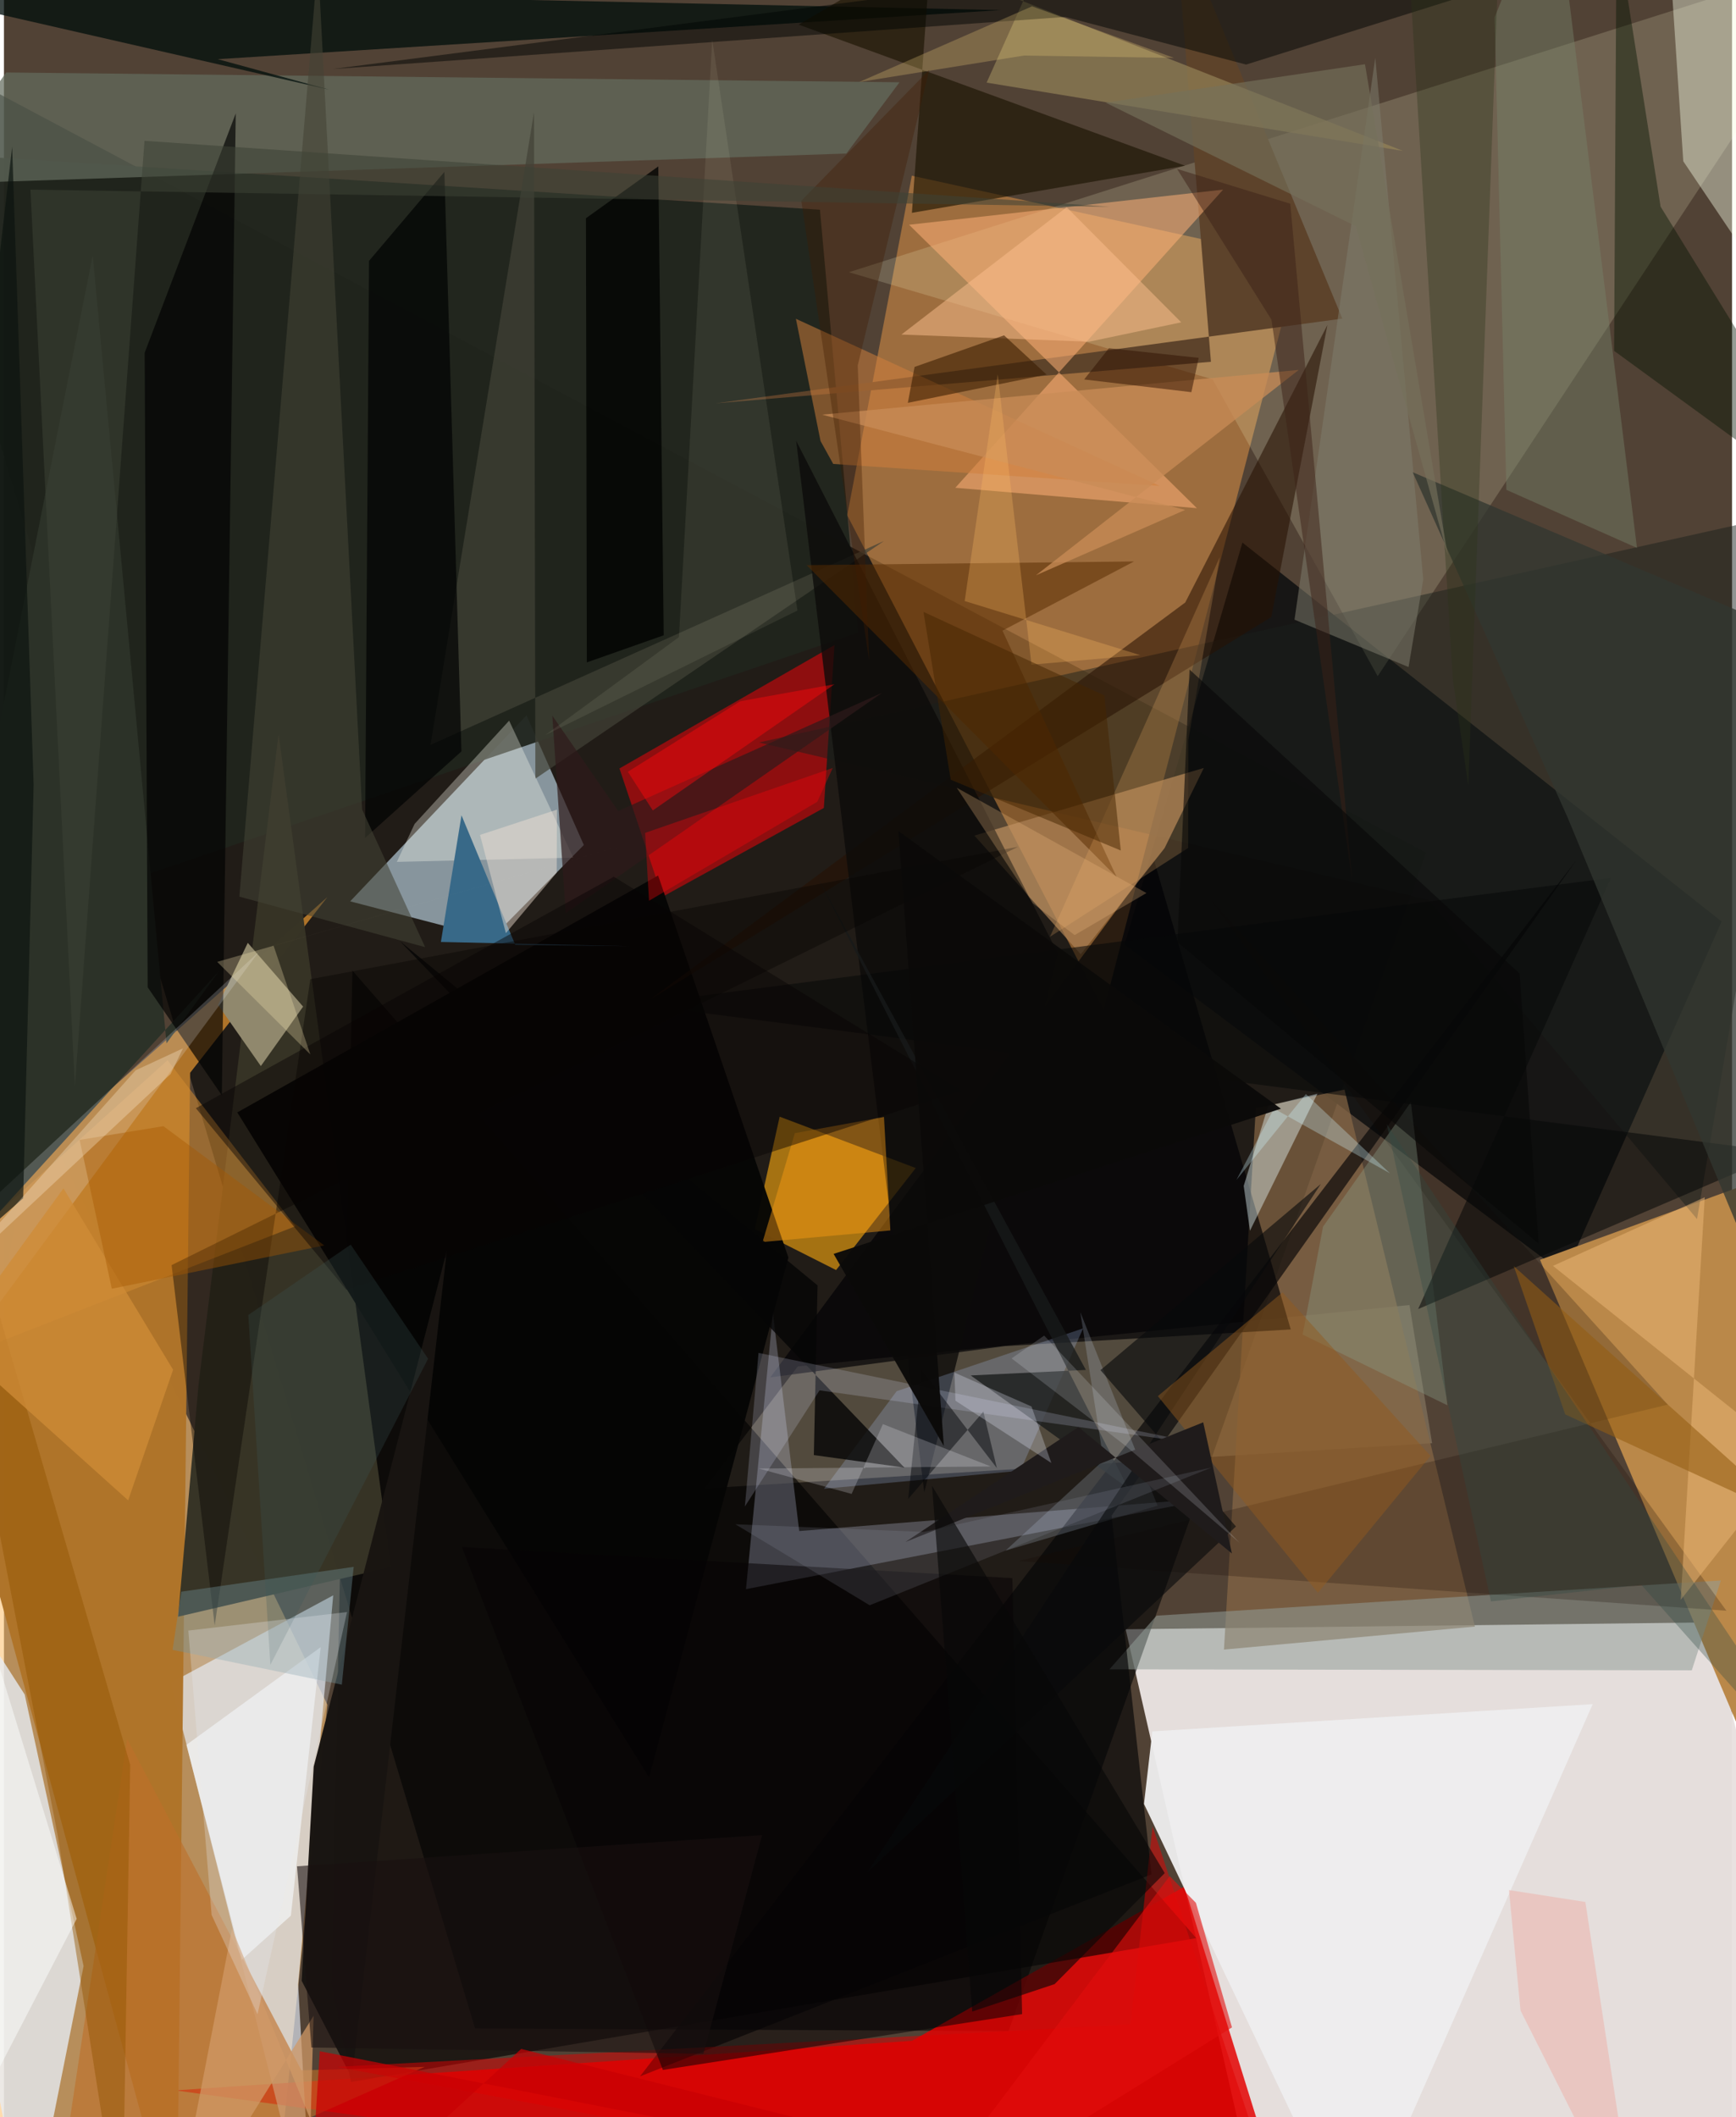<svg xmlns="http://www.w3.org/2000/svg" width="228" height="278" viewBox="0 0 836 1024"><path fill="#514235" d="M0 0h836v1024H0z"/><path fill="#e9e2e1" fill-opacity=".973" d="M542.65 788.014l282.78-3.327L898 1086l-299.342-52.44z"/><path fill="#ffc476" fill-opacity=".588" d="M156.489 824.555L129.337 1086-62 1041.38l76.044-509.85z"/><path fill="#000203" fill-opacity=".592" d="M227.91 981.05L-62 13.686l749.94 398.748-201.955 569.949z"/><path fill="#ffa54b" fill-opacity=".435" d="M407.955 249.238L439.19 84.982l187.028 40.922-94.178 362.642z"/><path fill="#e30001" fill-opacity=".839" d="M439.294 987.074l-356.38 23.968L625.074 1086l-54.031-173.478z"/><path fill="#d2edff" fill-opacity=".576" d="M280.524 408.702l-44.516 45.1-68.518-17.854 85.32-89.974z"/><path fill="#121212" fill-opacity=".91" d="M755.122 616.414l-213.017-159.54 57.028-194.441 231.832 183.26z"/><path fill="#e7f1fe" fill-opacity=".647" d="M142.308 959.781l16.977-188.173-78.526 42.276L149.45 1086z"/><path fill="#ba8849" d="M853.366 569.062L743.1 609.314l139.293 328.142L898 802.916z"/><path fill="#af742a" fill-opacity=".996" d="M156.502 433.859l-66.444 85.023L83.578 1086-45.363 612.904z"/><path fill="#e7edf5" fill-opacity=".78" d="M11.589 1086L38.52 950.905 10.034 819.57-62 707.552z"/><path fill="#fefecd" fill-opacity=".176" d="M584.735 183.504l-176-51.843L895.248-22.796l-230.685 349.86z"/><path fill="#20241d" fill-opacity=".945" d="M413.204 306.012L-39.91 460.065-62 72.492l456.743 28.932z"/><path fill="#cbb799" fill-opacity=".294" d="M339.03 719.881l44.993-58.966 295.935-29.723 10.94 66.838z"/><path fill="#e39a11" fill-opacity=".682" d="M363.245 594.436l12.015-54.333 65.836 24.842-38.538 49.332z"/><path fill="#000001" fill-opacity=".616" d="M168.579 469.45l-10.136 489.848 9.439 47.7 408.931-69.58z"/><path fill="#373426" fill-opacity=".992" d="M132.867 355.081L94.103 670.088l-9.86 111.847 103.042-23.997z"/><path fill="#dc040a" fill-opacity=".58" d="M318.526 433.763l-20.764-62.085L401.784 312l-5.14 78.771z"/><path fill="#876746" fill-opacity=".706" d="M648.518 526.991l63.082 259.73-121.394 11.124 15.413-261.931z"/><path fill="#1a1f1c" fill-opacity=".482" d="M877.839 245.128l-58.783 344.475-129.86-154.376-324-76.112z"/><path fill="#060605" fill-opacity=".965" d="M312.092 859.772L112.887 538.029l203.586-114.583 63.024 184.782z"/><path fill="#5d432b" fill-opacity=".992" d="M647.462 154.096L344.398 195.06l239.501-20.068L566.122-42.38z"/><path fill="#636c5d" fill-opacity=".718" d="M-36.766 89.064L1.035 35.055l432.22 4.735-25.72 34.476z"/><path fill="#ffb178" fill-opacity=".537" d="M577.105 245.786L437.873 108.703l151.925-16.991L460.24 235.921z"/><path fill="#000103" fill-opacity=".671" d="M622.507 643.007L556.3 415.785l-185.555 250.4 113.633-15.139z"/><path fill="#d6defa" fill-opacity=".255" d="M371.999 635.222l12.726 105.29 202.143-16.167-227.897 44.272z"/><path fill="#020f0c" fill-opacity=".765" d="M482.297 4.888L-62-6.773 157.432 43.4 103.43 28.615z"/><path fill="#eeeeef" fill-opacity=".953" d="M768.59 824.234l-213.036 13.178-4.04 35.094L653.197 1086z"/><path fill="#929c97" fill-opacity=".545" d="M830.591 764.422l-273.01 17.016-22.772 25.954 281.723.468z"/><path fill="#f7ffea" fill-opacity=".408" d="M812.406 77.993L898 205.111V48.528l-92.581-75.947z"/><path fill="#ab8155" fill-opacity=".694" d="M469.47 404.138l51.44 57.412 40.563-51.328 18.984-38.783z"/><path fill="#90886d" d="M144.715 486.862l-26.755-30.845-14.385 30.027 20.701 29.576z"/><path fill="#2c3228" d="M103.973 469.746l-25.327 34.875-35.708-381.135L-62 651.747z"/><path fill="#d18b31" fill-opacity=".549" d="M79.144 512.805L-62 640.094l16.012 25.984 186.935-72.965z"/><path fill="#958358" fill-opacity=".686" d="M429.932-24.235l84.08-21.899-38.629 86.096L676.87 73.017z"/><path fill="#191512" fill-opacity=".988" d="M168.363 1005.143l45.896-400.341-64.411 249.6-5.832 103.63z"/><path fill="#060607" fill-opacity=".659" d="M307.713 1004.261l452.883-588.1L535.83 733.054l19.317 173.519z"/><path fill="#000001" fill-opacity=".659" d="M68.07 170.622l1.458 306.895 35.863 52.253 6.745-474.919z"/><path fill="#1a1200" fill-opacity=".627" d="M439.243 102.946l9.318-128.805-64.1 37.774 186.922 68.242z"/><path fill="#261103" fill-opacity=".557" d="M312.652 483.387l258.82-191.985 68.778-134.214-27.154 141.258z"/><path fill="#be6e29" fill-opacity=".616" d="M23.724 1079.27l179.833-79.61-59.67 1.69-84.264-160.257z"/><path fill="#424237" fill-opacity=".706" d="M206.356 360.279l219.39-98.63-168.665 114.973-.652-322.38z"/><path fill="#f7fafd" fill-opacity=".631" d="M138.804 926.532l-23.763 21.354-26.762-103.964 64.95-47.258z"/><path fill="#000202" fill-opacity=".694" d="M213.062 83.164l-36.452 43.022-1.902 279.095 46.603-41.848z"/><path fill="#d07e3d" fill-opacity=".522" d="M383.124 154.2l176.042 80.834-157.986-10.637-6.141-11.085z"/><path fill="#e5f7fb" fill-opacity=".424" d="M602.778 595.282l32.62-66.268-23.829 5.938-11.813 38.626z"/><path fill="#0c0b0a" fill-opacity=".78" d="M509.83 461.029L445.216 721.83 413.1 460.69l-29.84-247.476z"/><path fill="#031500" fill-opacity=".42" d="M780.132-34.795l-1.194 204.488L898 256.586 801.428 99.94z"/><path fill="#b0cdff" fill-opacity=".227" d="M522.04 642.5l-30.35 68.847-94.942 8.706 35.118-47.18z"/><path fill="#010503" fill-opacity=".494" d="M158.989 33.385L898-62 600.935 31.231 513.477 8.194z"/><path fill="#fffff3" fill-opacity=".318" d="M244.389 348.556l31.053 66.263-85.381 2.047 8.59-18.349z"/><path fill="#444336" fill-opacity=".569" d="M173.273 391.51L151.896-18.613 113.878 433.67l89.87 24.427z"/><path fill="#000201" fill-opacity=".773" d="M319.171 307.276l-2.614-226.792-34.998 25.064.421 214.828z"/><path fill="#572b00" fill-opacity=".518" d="M538.285 424.176l-55.24-119.155 63.663-33.468-158.406 1.789z"/><path fill="#180a00" fill-opacity=".235" d="M833.278 779.063l-342.552-24.032 314.178-75.666L584.121 435.58z"/><path fill="#8d9f8d" fill-opacity=".353" d="M680.618 533.097l17.689 146.608-70.047-34.217 9.867-52.177z"/><path fill="#e00000" fill-opacity=".51" d="M161.102 999.674l383.9-20.486 10.68-95.812L622.515 1086z"/><path fill="#386988" d="M221.346 394.337l26 62.635 55.255.654-91.221-2.027z"/><path fill="#e8edf8" fill-opacity=".208" d="M-62 632.287L123.387 460.26-52.685 698.479-15.272-62z"/><path fill="#070909" fill-opacity=".553" d="M305.526 485.722l471.868-61.127-93.257 208.555 176.892-75.787z"/><path fill="#181a1a" fill-opacity=".78" d="M523.41 662.59l-55.723 2.662 76.146 54.55-150.315-295.66z"/><path fill="#060305" fill-opacity=".529" d="M221.552 748.243l266.285 15.038 4.727 210.865-173.794 27.007z"/><path fill="#915400" fill-opacity=".455" d="M26.005 887.737L57.177 1086l3.905-232.455L-62 430.727z"/><path fill="#7e7d6e" fill-opacity=".525" d="M679.507 322.63l7.11-42.336L663.41 27.932 624.333 299.72z"/><path fill="#fe9d14" fill-opacity=".439" d="M428.816 595.124l-3.083-54.887-43.13 7.837-15.614 52.638z"/><path fill="#fdc08f" fill-opacity=".49" d="M434.173 161.817l79.941-61.6 55.41 55.68-44.59 9.364z"/><path fill="#ecb676" fill-opacity=".51" d="M822.8 579.072l-73.434 33.19 116.116 92.708-54.312 68.825z"/><path fill="#050506" fill-opacity=".808" d="M435.61 709.82L191.557 455.197l202.045 166.495-1.805 82.084z"/><path fill="#cce2fd" fill-opacity=".196" d="M558.078 728.234l-73.539 21.742 47.388-43.668-11.222-71.646z"/><path fill="#08090a" fill-opacity=".604" d="M530.472 662.686l106.599-90.029L417.612 905.62l178.391-167.316z"/><path fill="#313630" fill-opacity=".757" d="M681.52 228.419l74.822 166.724L898 736.182V320.573z"/><path fill="#75846a" fill-opacity=".435" d="M790.006 265.002l-63.174-28.083-5.68-228.556L749.527-62z"/><path fill="#2f1b1b" fill-opacity=".698" d="M271.764 441.62l-6.48-95.485 31.86 46.124 127.745-57.202z"/><path fill="#f5b46e" fill-opacity=".216" d="M572.91 410.12l-66.892 42.979 82.16-183.619-15.217 88.462z"/><path fill="#2a331a" fill-opacity=".341" d="M680.715-.055l20.18 328.462 7.512 51.62 14.32-390.096z"/><path fill="#92591d" fill-opacity=".482" d="M558.215 675.25l60.329-50.184 71.581 79.103-54.459 66.215z"/><path fill="#080704" fill-opacity=".424" d="M148.206 473.599l-46.26 312.542-20.84-174.258 409.452-202.321z"/><path fill="#c98b57" fill-opacity=".753" d="M395.77 200.556l175.647 46.071-72.168 31.626 127.147-99.346z"/><path fill="#3a1d00" fill-opacity=".58" d="M440.535 177.47l-3.263 17.372 67.111-13.675-20.562-18.97z"/><path fill="#71949d" fill-opacity=".38" d="M163.45 814.812l-81.866-16.833 4.212-28.131 83.389-12.013z"/><path fill="#dbe2ff" fill-opacity=".192" d="M394.553 672.46l187.9 26.56-217.406-44.66-6.61 74.277z"/><path fill="#000307" fill-opacity=".475" d="M443.868 662.46l-6.42 62.511 36.364-42.234 6.53 27.325z"/><path fill="#935d12" fill-opacity=".573" d="M755.303 684.107l-24.871-71.688 117.137 105.216L898 749.683z"/><path fill="#ecb5ae" fill-opacity=".584" d="M765.037 919.902l25.15 164.633-56.52-112.13-5.586-58.25z"/><path fill="#fb070c" fill-opacity=".451" d="M401.788 330.949l-87.9 61.03-12.057-18.697 54.383-34.133z"/><path fill="#efcd78" fill-opacity=".275" d="M497.344 3.07l68.72 24.937-72.636-1.137-79.681 12.798z"/><path fill="#ce8b37" fill-opacity=".769" d="M28.788 574.792l53.039 87.701-21.74 63.17-85.293-76.66z"/><path fill="#201c1c" fill-opacity=".996" d="M594.042 751.373l-13.867-63.446-144.034 57.866 83.66-55.587z"/><path fill="#3c2118" fill-opacity=".49" d="M622.281 98.532l-54.755-16.834 45.673 72.957 39.134 271.91z"/><path fill="#feffda" fill-opacity=".075" d="M326.542 308.143l-64.57 47.337 121.891-60.19-41.225-276.164z"/><path fill="#75705b" fill-opacity=".643" d="M653.955 109.399l44.529 159.263L658.43 31.064 532.943 49.643z"/><path fill="#a55900" fill-opacity=".412" d="M52.178 623.3l102.767-20.927-77.794-57.68-40.54 6.636z"/><path fill="#efe1d3" fill-opacity=".459" d="M267.532 391.587l-37.225 12.233 12.507 47.512 24.582-29.236z"/><path fill="#3f1b00" fill-opacity=".349" d="M413.03 176.758l34.59-142.969-61.874 63.325 32.817 222.56z"/><path fill="#9fa4b6" fill-opacity=".161" d="M444.999 740.948l-91.157-3.71 64.977 39.174 165.437-66.657z"/><path fill="#ebeffe" fill-opacity=".275" d="M506.691 707.594l-9.596-27.326-37.285-16.403.496 13.614z"/><path fill="#d19967" fill-opacity=".733" d="M148.385 1025.45l1.412-50.514L80.645 1086l29.693-153.17z"/><path fill="#f0bb81" fill-opacity=".267" d="M552.692 431.94l-91.753-50.919 36.885 55.95 20.132 15.298z"/><path fill="#070404" fill-opacity=".443" d="M463.052 527.475L295.024 424.042 92.84 536.007l72.745 87.802z"/><path fill="#fd030a" fill-opacity=".345" d="M312.065 435.661l81.382-47.857 7.488-16.354-90.75 31.384z"/><path fill="#e30e0c" fill-opacity=".596" d="M563.955 907.419l-130.312 172.756 160.435-99.603-17.45-60.24z"/><path fill="#f8f9ff" fill-opacity=".216" d="M425.215 688.794l52.218 20.49-112.334.995 44.981 12.271z"/><path fill="#181010" fill-opacity=".588" d="M148.745 990.3l189.63 3.046 28.387-105.773-224.979 15.082z"/><path fill="#d0f6fe" fill-opacity=".306" d="M629.84 529.153l40.678 38.335-56.145-31.31-18.125 34.494z"/><path fill="#304945" fill-opacity=".329" d="M668.989 543.71L898 885.587 792.114 766.566l-72.75 7.974z"/><path fill="#c80003" fill-opacity=".714" d="M146.772 1086l103.442-95.004L630.053 1086 152.8 992.103z"/><path fill="#0c1410" fill-opacity=".682" d="M-62 642.047l71.285-62.482 5.066-199.97-10.39-308.61z"/><path fill="#080707" fill-opacity=".616" d="M561.55 905.954L448.99 718.645l19.43 254.249 39.847-13.24z"/><path fill="#0b0a09" fill-opacity=".961" d="M432.704 401.954l21.99 297.47-53.332-92.963 216.406-70.22z"/><path fill="#ffbb61" fill-opacity=".278" d="M464.775 290.699l15.984-109.614 16.332 140.39 52.617-4.613z"/><path fill="#3c4235" fill-opacity=".537" d="M535.007 100.015L12.81 91.718l21.507 433.533L67.98 68.109z"/><path fill="#301000" fill-opacity=".498" d="M522.566 183.532l11.995-15.119 43.412 4.679-3.528 16.591z"/><path fill="#452400" fill-opacity=".502" d="M540.295 411.362l-7.937-74.988-87.508-40.42 13.17 81.17z"/><path fill="#3e5956" fill-opacity=".255" d="M118.213 636.002l10.663 169.24L205.2 657.159l-37.457-55.174z"/><path fill="#fdffff" fill-opacity=".478" d="M35.183 928.08l-72.786 140.193-20.64-241.625 30.076-104.971z"/><path fill="#feedb8" fill-opacity=".275" d="M130.43 457.39l176.188-50.46-203.458 58.296 45.062 44.761z"/><path fill="#eef4ff" fill-opacity=".169" d="M503.223 645.973l94.54 100.262-55.319-47.068-54.976-42.156z"/><path fill="#070707" fill-opacity=".6" d="M567.71 455.715l5.845-131.883 159.693 147.04 9.188 130.6z"/><path fill="#fae7cc" fill-opacity=".337" d="M80.617 519.464l-112.314 105.09 95.399-106.881 22.903-10.627z"/><path fill="#e7ecf1" fill-opacity=".282" d="M122.659 974.212l-22.202-48.035-11.263-137.529 76.774-8.956z"/></svg>